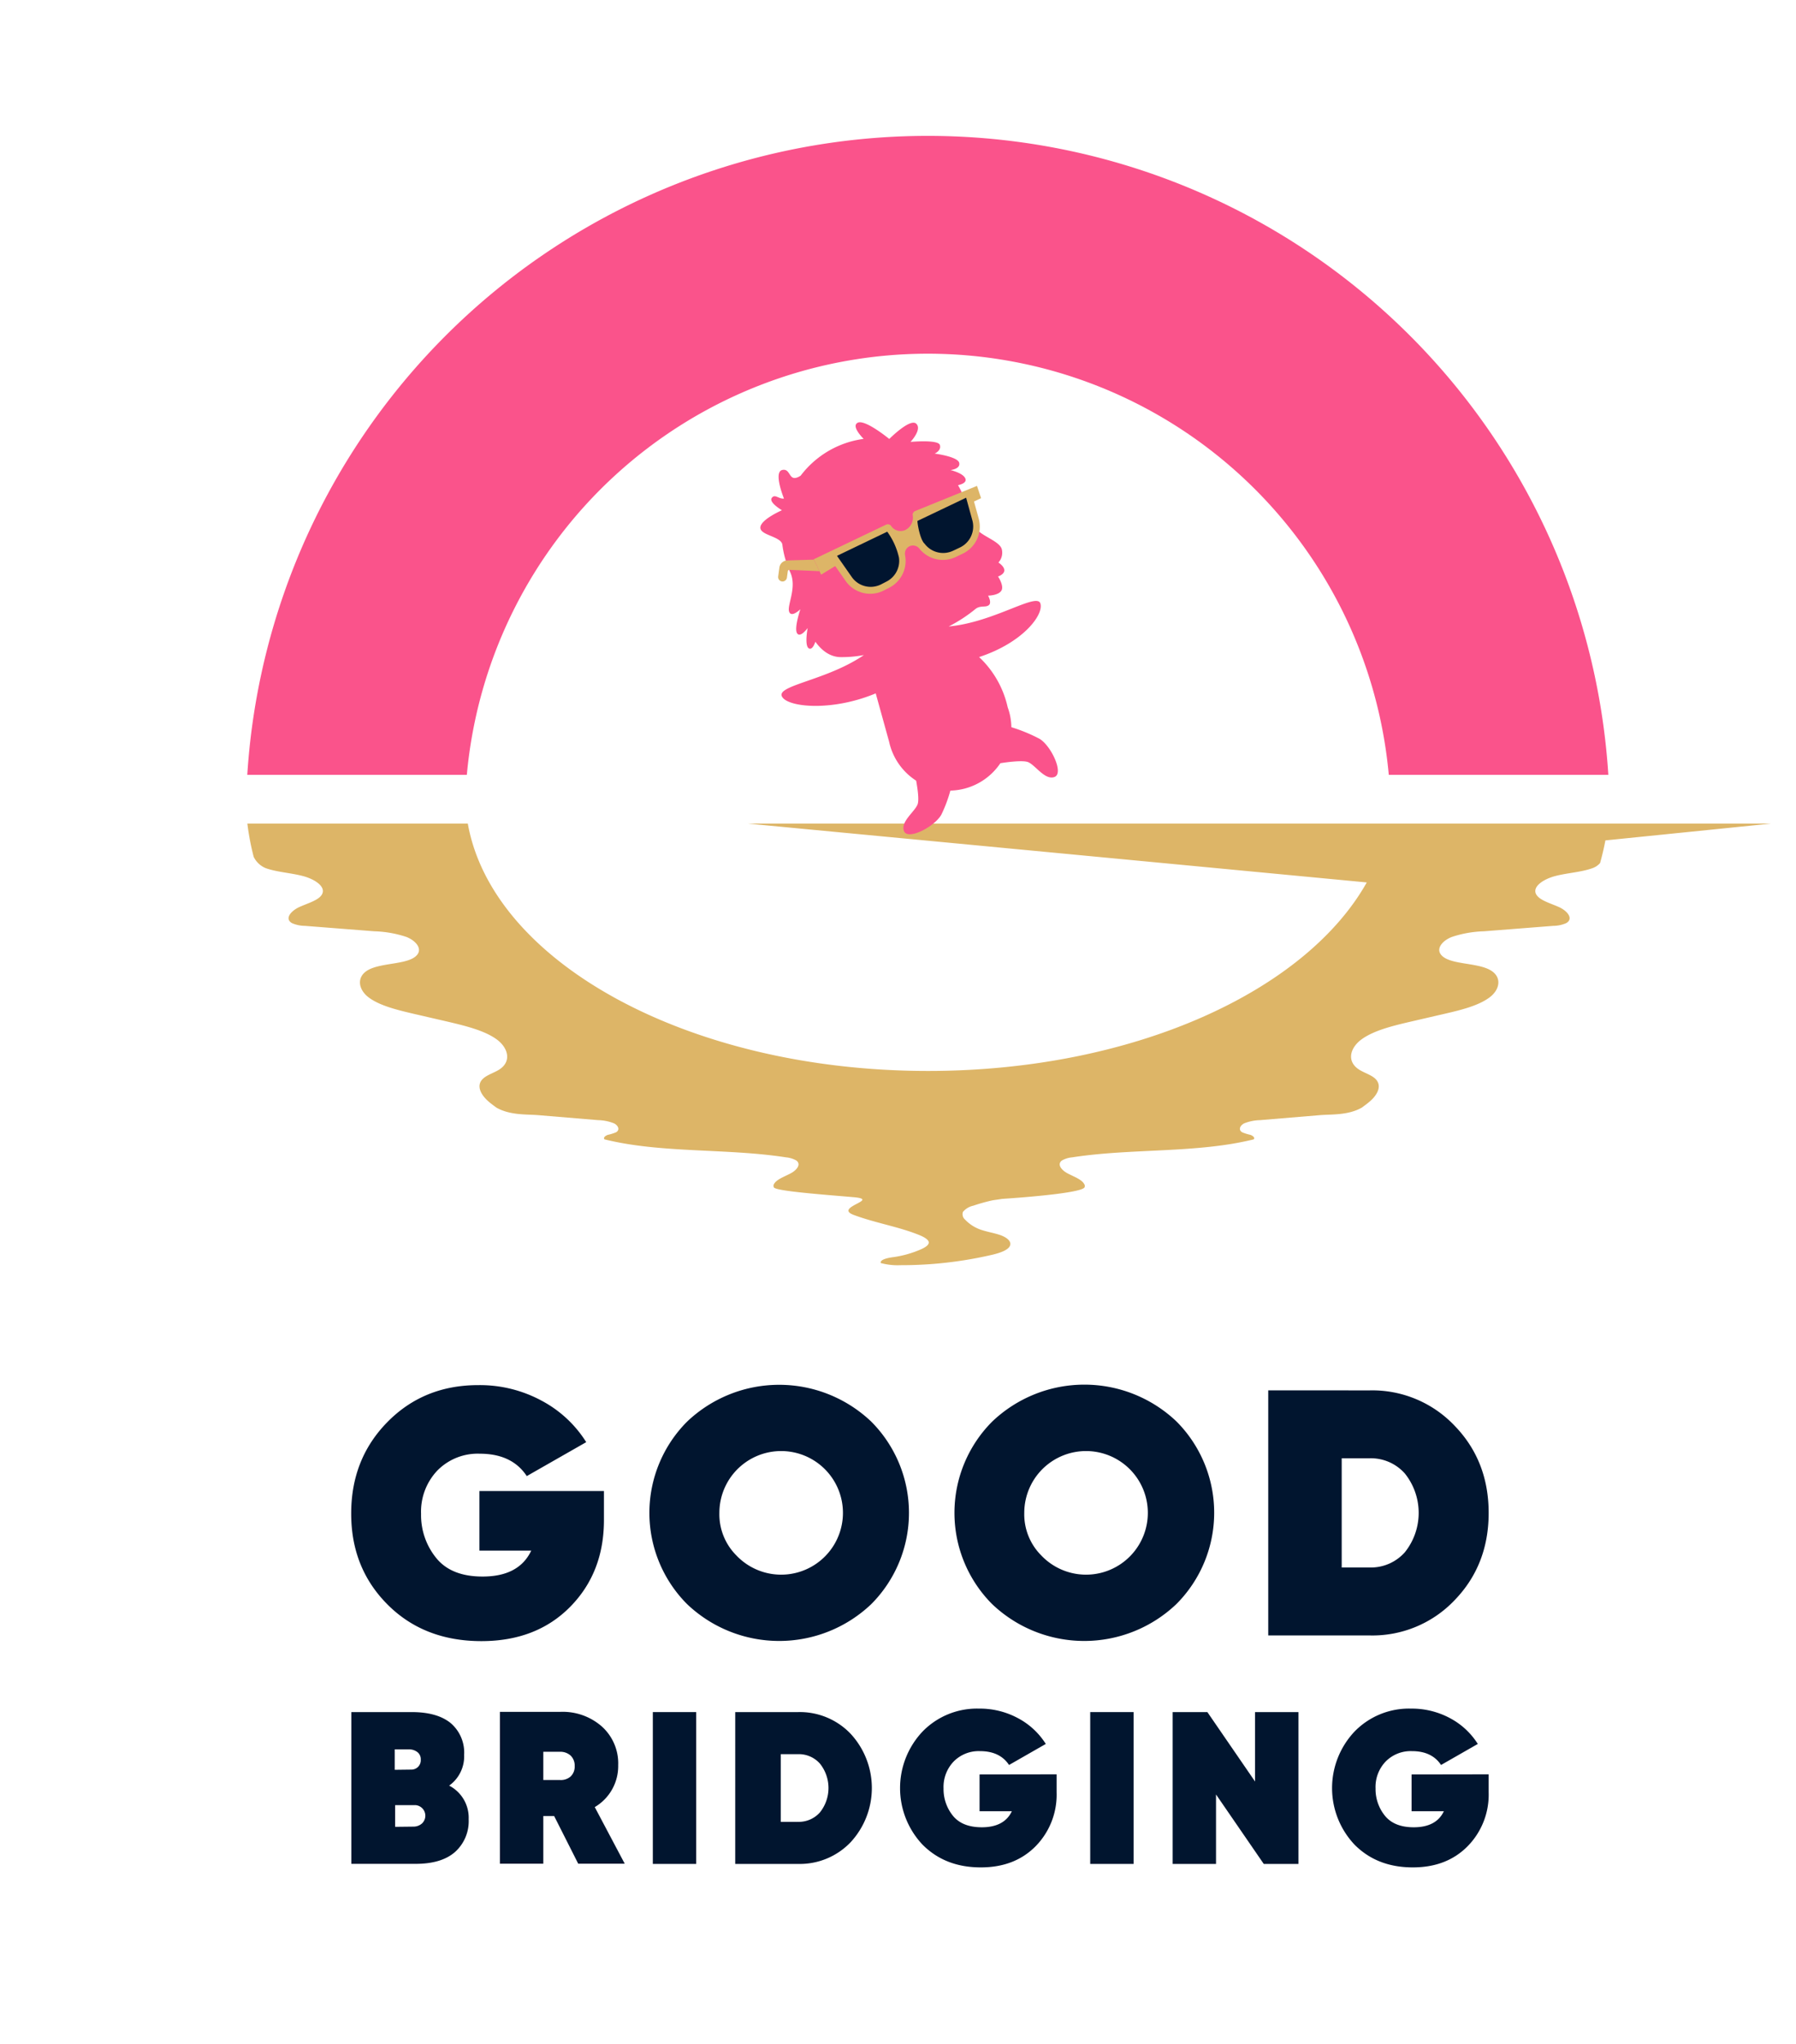 <svg id="Layer_1" data-name="Layer 1" xmlns="http://www.w3.org/2000/svg" viewBox="0 0 439.85 500.37"><defs><style>.cls-1{fill:#fa538b;}.cls-2{fill:#ddb567;}.cls-3{fill:#01152f;}</style></defs><path class="cls-1" d="M114.33,189.69a113.36,113.36,0,0,1,225.79,0h53.77a167,167,0,0,0-333.33,0Z"/><path class="cls-2" d="M114.57,201.62c6.05,34,54.2,60.55,112.71,60.55,50,0,92.35-19.32,107.45-46.15l-151.57-14.4H433.7l-40.53,4.11q-.53,2.79-1.3,5.54a4.4,4.4,0,0,1-1.84,1.25c-2.77,1-6.13,1.16-9.08,1.92s-5.69,2.59-4.76,4.44c.76,1.49,3.47,2.22,5.56,3.15s3.71,2.87,1.83,3.95a8,8,0,0,1-3.15.67l-17,1.33a27.38,27.38,0,0,0-7.91,1.4c-2.3.93-3.8,2.79-2.63,4.3,1.92,2.48,8.37,1.9,11.84,3.67,3.23,1.65,2.7,4.9,0,6.87s-6.79,3-10.73,3.91l-8.65,2c-4.28,1-8.72,2.09-11.72,4.18s-3.93,5.49-.81,7.51c1.17.76,2.8,1.25,3.81,2.09,2.12,1.78.67,4.29-1.49,6-.51.42-1.07.83-1.63,1.24-3.36,1.91-7.44,1.61-10.24,1.84l-14.64,1.22a11.23,11.23,0,0,0-3.9.78c-1.07.53-1.5,1.61-.52,2.19a11.05,11.05,0,0,0,2,.63c.65.22,1.21.72.82,1.11-13.92,3.45-29.87,2.14-44.45,4.4a6.19,6.19,0,0,0-2.51.77c-1.27.94-.11,2.36,1.4,3.16s3.44,1.46,4.05,2.6a.79.79,0,0,1,.06.86c-.82,1.11-10.46,2.13-20.16,2.78-1,.17-2.08.29-2.61.41a45.59,45.59,0,0,0-4.43,1.25,4.59,4.59,0,0,0-2.55,1.52,1.73,1.73,0,0,0,.53,1.9,9.64,9.64,0,0,0,4.41,2.64c1.37.43,2.9.68,4.23,1.15s2.49,1.28,2.44,2.21c-.07,1.31-2.37,2.11-4.4,2.59a98.42,98.42,0,0,1-22.55,2.56,15.57,15.57,0,0,1-4.78-.53c-.23-.82,1.56-1.23,2.91-1.42a25.53,25.53,0,0,0,7.07-2c.88-.41,1.76-.94,1.77-1.6s-1.07-1.3-2.09-1.73c-5-2.09-10.83-3-16.23-5-5.19-1.9,6.72-3.78-.12-4.37s-18.81-1.47-19.46-2.36a.79.79,0,0,1,0-.86c.61-1.14,2.55-1.8,4.06-2.6s2.67-2.22,1.4-3.16a6.29,6.29,0,0,0-2.51-.77c-14.59-2.26-30.53-.95-44.45-4.4-.4-.39.16-.89.82-1.11a11.2,11.2,0,0,0,2-.63c1-.58.55-1.66-.52-2.19a11.23,11.23,0,0,0-3.9-.78l-14.64-1.22c-2.79-.23-6.88.07-10.24-1.84-.56-.41-1.11-.82-1.63-1.24-2.15-1.75-3.6-4.26-1.48-6,1-.84,2.63-1.33,3.81-2.09,3.12-2,2.17-5.43-.82-7.51s-7.44-3.17-11.71-4.18l-8.66-2c-3.94-.93-8.06-1.94-10.73-3.91s-3.19-5.22,0-6.87c3.48-1.77,9.93-1.19,11.85-3.67,1.16-1.51-.34-3.37-2.63-4.3a27.45,27.45,0,0,0-7.92-1.4l-17-1.33a8,8,0,0,1-3.16-.67c-1.88-1.08-.25-3,1.84-3.95s4.79-1.66,5.55-3.15c.94-1.85-1.8-3.67-4.76-4.44s-6.31-.94-9.07-1.92a5.71,5.71,0,0,1-2.93-2.76,62.48,62.48,0,0,1-1.55-8.14Z"/><path class="cls-1" d="M254.6,180.87a39.81,39.81,0,0,0-6.91-2.85,15.62,15.62,0,0,0-.35-3,16.16,16.16,0,0,0-.55-1.87,24,24,0,0,0-7-12.3c10.78-3.54,15.88-10.38,15-13.13s-11.37,4.63-22.45,5.64A36.79,36.79,0,0,0,239,149h0c1.19-.83,2.36-.24,3.16-.85s-.17-2.34-.17-2.34,2.38,0,3.21-1.15-.78-3.54-.78-3.54,1.55-.48,1.54-1.51-1.45-1.9-1.45-1.9a3.53,3.53,0,0,0,.79-3.41c-.7-1.84-4.63-3-6.08-4.71a8.33,8.33,0,0,1-2-4.15v0a23,23,0,0,0-2.6-6.67c1-.22,2-.65,1.86-1.44-.33-1.49-3.7-2.25-3.7-2.25s2.51-.26,2.13-1.79-6-2.25-6-2.25,1.7-.73,1.27-2.11-7.19-.75-7.19-.75,2.9-3.06,1.4-4.46-6.6,3.74-6.6,3.74-6.08-5-7.8-3.94c-1.28.76.51,2.88,1.52,3.92a23.24,23.24,0,0,0-15.42,9h0c-3.09,2-2.25-1.88-4.5-1.39s.41,7,.41,7c-1.32.14-2.24-1.23-3-.14s2.5,3,2.5,3-5.14,2.23-5.28,4.18,4.82,2.15,5.37,4.13h0a23.12,23.12,0,0,0,2,7h0c1.6,3.71-.88,7.94-.33,9.52s2.76-.6,2.76-.6-1.59,4.64-.81,5.88,2.59-1.28,2.59-1.28-.85,4.4.32,5c.71.36,1.26-.74,1.57-1.64,1.52,2.11,3.47,3.62,5.94,3.76a29,29,0,0,0,5.94-.5c-9,6.16-21.26,7.38-20.1,10.07s12.1,3.86,23-.69l3.28,11.84a15.17,15.17,0,0,0,6.62,9.53c.38,2.08.74,4.73.36,5.77-.66,1.82-4.31,4.32-3.32,6.61s7.59-1.2,9.15-4.1a33.83,33.83,0,0,0,2.19-5.85A15.17,15.17,0,0,0,245,186.83c2.14-.33,5.61-.75,6.81-.25,1.79.75,4.11,4.5,6.45,3.62S257.43,182.57,254.6,180.87Z"/><path class="cls-2" d="M199.34,137l-6.57.2a2,2,0,0,0-1.89,1.71l-.3,2.21a1.09,1.09,0,0,0,1.14,1.23h0a1.11,1.11,0,0,0,1-.93l.22-1.59a.38.38,0,0,1,.4-.33l7.34.32Z"/><path class="cls-2" d="M201.1,140.68l-1.8-3.77L217,128.44a1,1,0,0,1,1.22.28,2.77,2.77,0,0,0,3.54,1,3.37,3.37,0,0,0,1.76-3.63,1,1,0,0,1,.63-1l15.12-6.14,1,3-1.73.82,1.15,4.18a7.34,7.34,0,0,1-3.92,8.59l-1.69.81a7.36,7.36,0,0,1-8.82-1.92l-.14-.18a2,2,0,0,0-2.38-.52h0a2,2,0,0,0-1.1,2.09l.06.37a7.36,7.36,0,0,1-3.89,7.67l-1.31.67a7.35,7.35,0,0,1-9.41-2.32l-2.54-3.64Z"/><path class="cls-3" d="M217.29,130.16,205,136.06l.14.24,3.44,4.92a5.65,5.65,0,0,0,7.11,1.88l.16-.08,1.31-.68a5.67,5.67,0,0,0,3-5.84A17.14,17.14,0,0,0,217.29,130.16Z"/><path class="cls-3" d="M224.68,127.53c0,.56.52,4,1.57,5.38a2.61,2.61,0,0,1,.23.24l.14.18a5.68,5.68,0,0,0,6.82,1.48l1.69-.8a5.69,5.69,0,0,0,3-6.65l-1.52-5.52Z"/><path class="cls-3" d="M110,437.12a8.86,8.86,0,0,1,4.78,8.23,10.13,10.13,0,0,1-3.32,8q-3.31,2.92-9.64,2.92H86.05V419.12h14.77q6.25,0,9.56,2.7a9.5,9.5,0,0,1,3.29,7.76A8.79,8.79,0,0,1,110,437.12Zm-9.77-8.87H96.67v5l4.09-.05a2.29,2.29,0,0,0,2.29-2.44,2.19,2.19,0,0,0-.85-1.86A3.25,3.25,0,0,0,100.18,428.25Zm.95,18.91a3.16,3.16,0,0,0,2.13-.74,2.6,2.6,0,0,0-1.54-4.52l-5,0v5.31Z"/><path class="cls-3" d="M141.61,456.24l-5.9-11.68h-2.65v11.68H122.43V419.06H137.3a14.53,14.53,0,0,1,10.1,3.59,12.15,12.15,0,0,1,4,9.48,11.65,11.65,0,0,1-5.74,10.25L153,456.24Zm-8.55-27.4v6.9h4a3.6,3.6,0,0,0,2.68-.85,3.27,3.27,0,0,0,1-2.55,3.37,3.37,0,0,0-1-2.58,3.76,3.76,0,0,0-2.68-.92Z"/><path class="cls-3" d="M159.88,419.12H170.5v37.17H159.88Z"/><path class="cls-3" d="M195.46,419.12a17.19,17.19,0,0,1,12.88,5.33,19.55,19.55,0,0,1,0,26.51,17.19,17.19,0,0,1-12.88,5.33h-15.4V419.12Zm0,26.87a6.9,6.9,0,0,0,5.34-2.31,9.55,9.55,0,0,0,0-11.95,6.9,6.9,0,0,0-5.34-2.31h-4.25V446Z"/><path class="cls-3" d="M258.77,434.36v4.41a18,18,0,0,1-5.12,13.17q-5.13,5.21-13.47,5.2-8.7,0-14.23-5.55a20.16,20.16,0,0,1,0-27.72,18.58,18.58,0,0,1,13.81-5.6,19.69,19.69,0,0,1,9.53,2.33,18,18,0,0,1,6.83,6.32l-9,5.15q-2.24-3.39-7.12-3.39a8.59,8.59,0,0,0-6.45,2.55,9,9,0,0,0-2.47,6.58,10.35,10.35,0,0,0,2.28,6.67q2.28,2.83,7.07,2.84,5.52,0,7.38-3.93h-7.91v-9Z"/><path class="cls-3" d="M267,419.12h10.62v37.17H267Z"/><path class="cls-3" d="M307.37,419.12H318v37.17H309.5l-11.69-17v17H287.19V419.12h8.5l11.68,17Z"/><path class="cls-3" d="M364.58,434.36v4.41a18,18,0,0,1-5.13,13.17q-5.13,5.21-13.46,5.2-8.72,0-14.24-5.55a20.16,20.16,0,0,1,0-27.72,18.58,18.58,0,0,1,13.81-5.6,19.75,19.75,0,0,1,9.54,2.33,18,18,0,0,1,6.82,6.32l-9,5.15q-2.24-3.39-7.12-3.39a8.59,8.59,0,0,0-6.45,2.55,9,9,0,0,0-2.47,6.58,10.35,10.35,0,0,0,2.28,6.67c1.53,1.89,3.88,2.84,7.07,2.84q5.52,0,7.38-3.93h-7.91v-9Z"/><path class="cls-3" d="M147.91,365v7.11q0,12.85-8.27,21.24t-21.72,8.4q-14.06,0-23-8.95t-8.91-22.32q0-13.37,8.91-22.4t22.28-9a31.75,31.75,0,0,1,15.37,3.77,28.87,28.87,0,0,1,11,10.19l-14.56,8.31q-3.6-5.47-11.48-5.48a13.84,13.84,0,0,0-10.41,4.11,14.62,14.62,0,0,0-4,10.63,16.63,16.63,0,0,0,3.68,10.75q3.67,4.58,11.39,4.58,8.91,0,11.91-6.34H117.41V365Z"/><path class="cls-3" d="M213.4,392.67a32.71,32.71,0,0,1-45.15,0,31.64,31.64,0,0,1,0-44.63,32.71,32.71,0,0,1,45.15,0,31.64,31.64,0,0,1,0,44.63Zm-33.07-11.91a15.13,15.13,0,1,0-4.15-10.41A14.24,14.24,0,0,0,180.33,380.76Z"/><path class="cls-3" d="M288.11,392.67a32.71,32.71,0,0,1-45.15,0A31.64,31.64,0,0,1,243,348a32.71,32.71,0,0,1,45.15,0,31.64,31.64,0,0,1,0,44.63ZM255,380.76a15.13,15.13,0,1,0-4.15-10.41A14.24,14.24,0,0,0,255,380.76Z"/><path class="cls-3" d="M335.45,340.37A27.76,27.76,0,0,1,356.22,349q8.36,8.61,8.36,21.37t-8.36,21.38a27.76,27.76,0,0,1-20.77,8.61H310.6v-60Zm0,43.35a11.11,11.11,0,0,0,8.61-3.73,15.42,15.42,0,0,0,0-19.27,11.11,11.11,0,0,0-8.61-3.73h-6.86v26.73Z"/></svg>